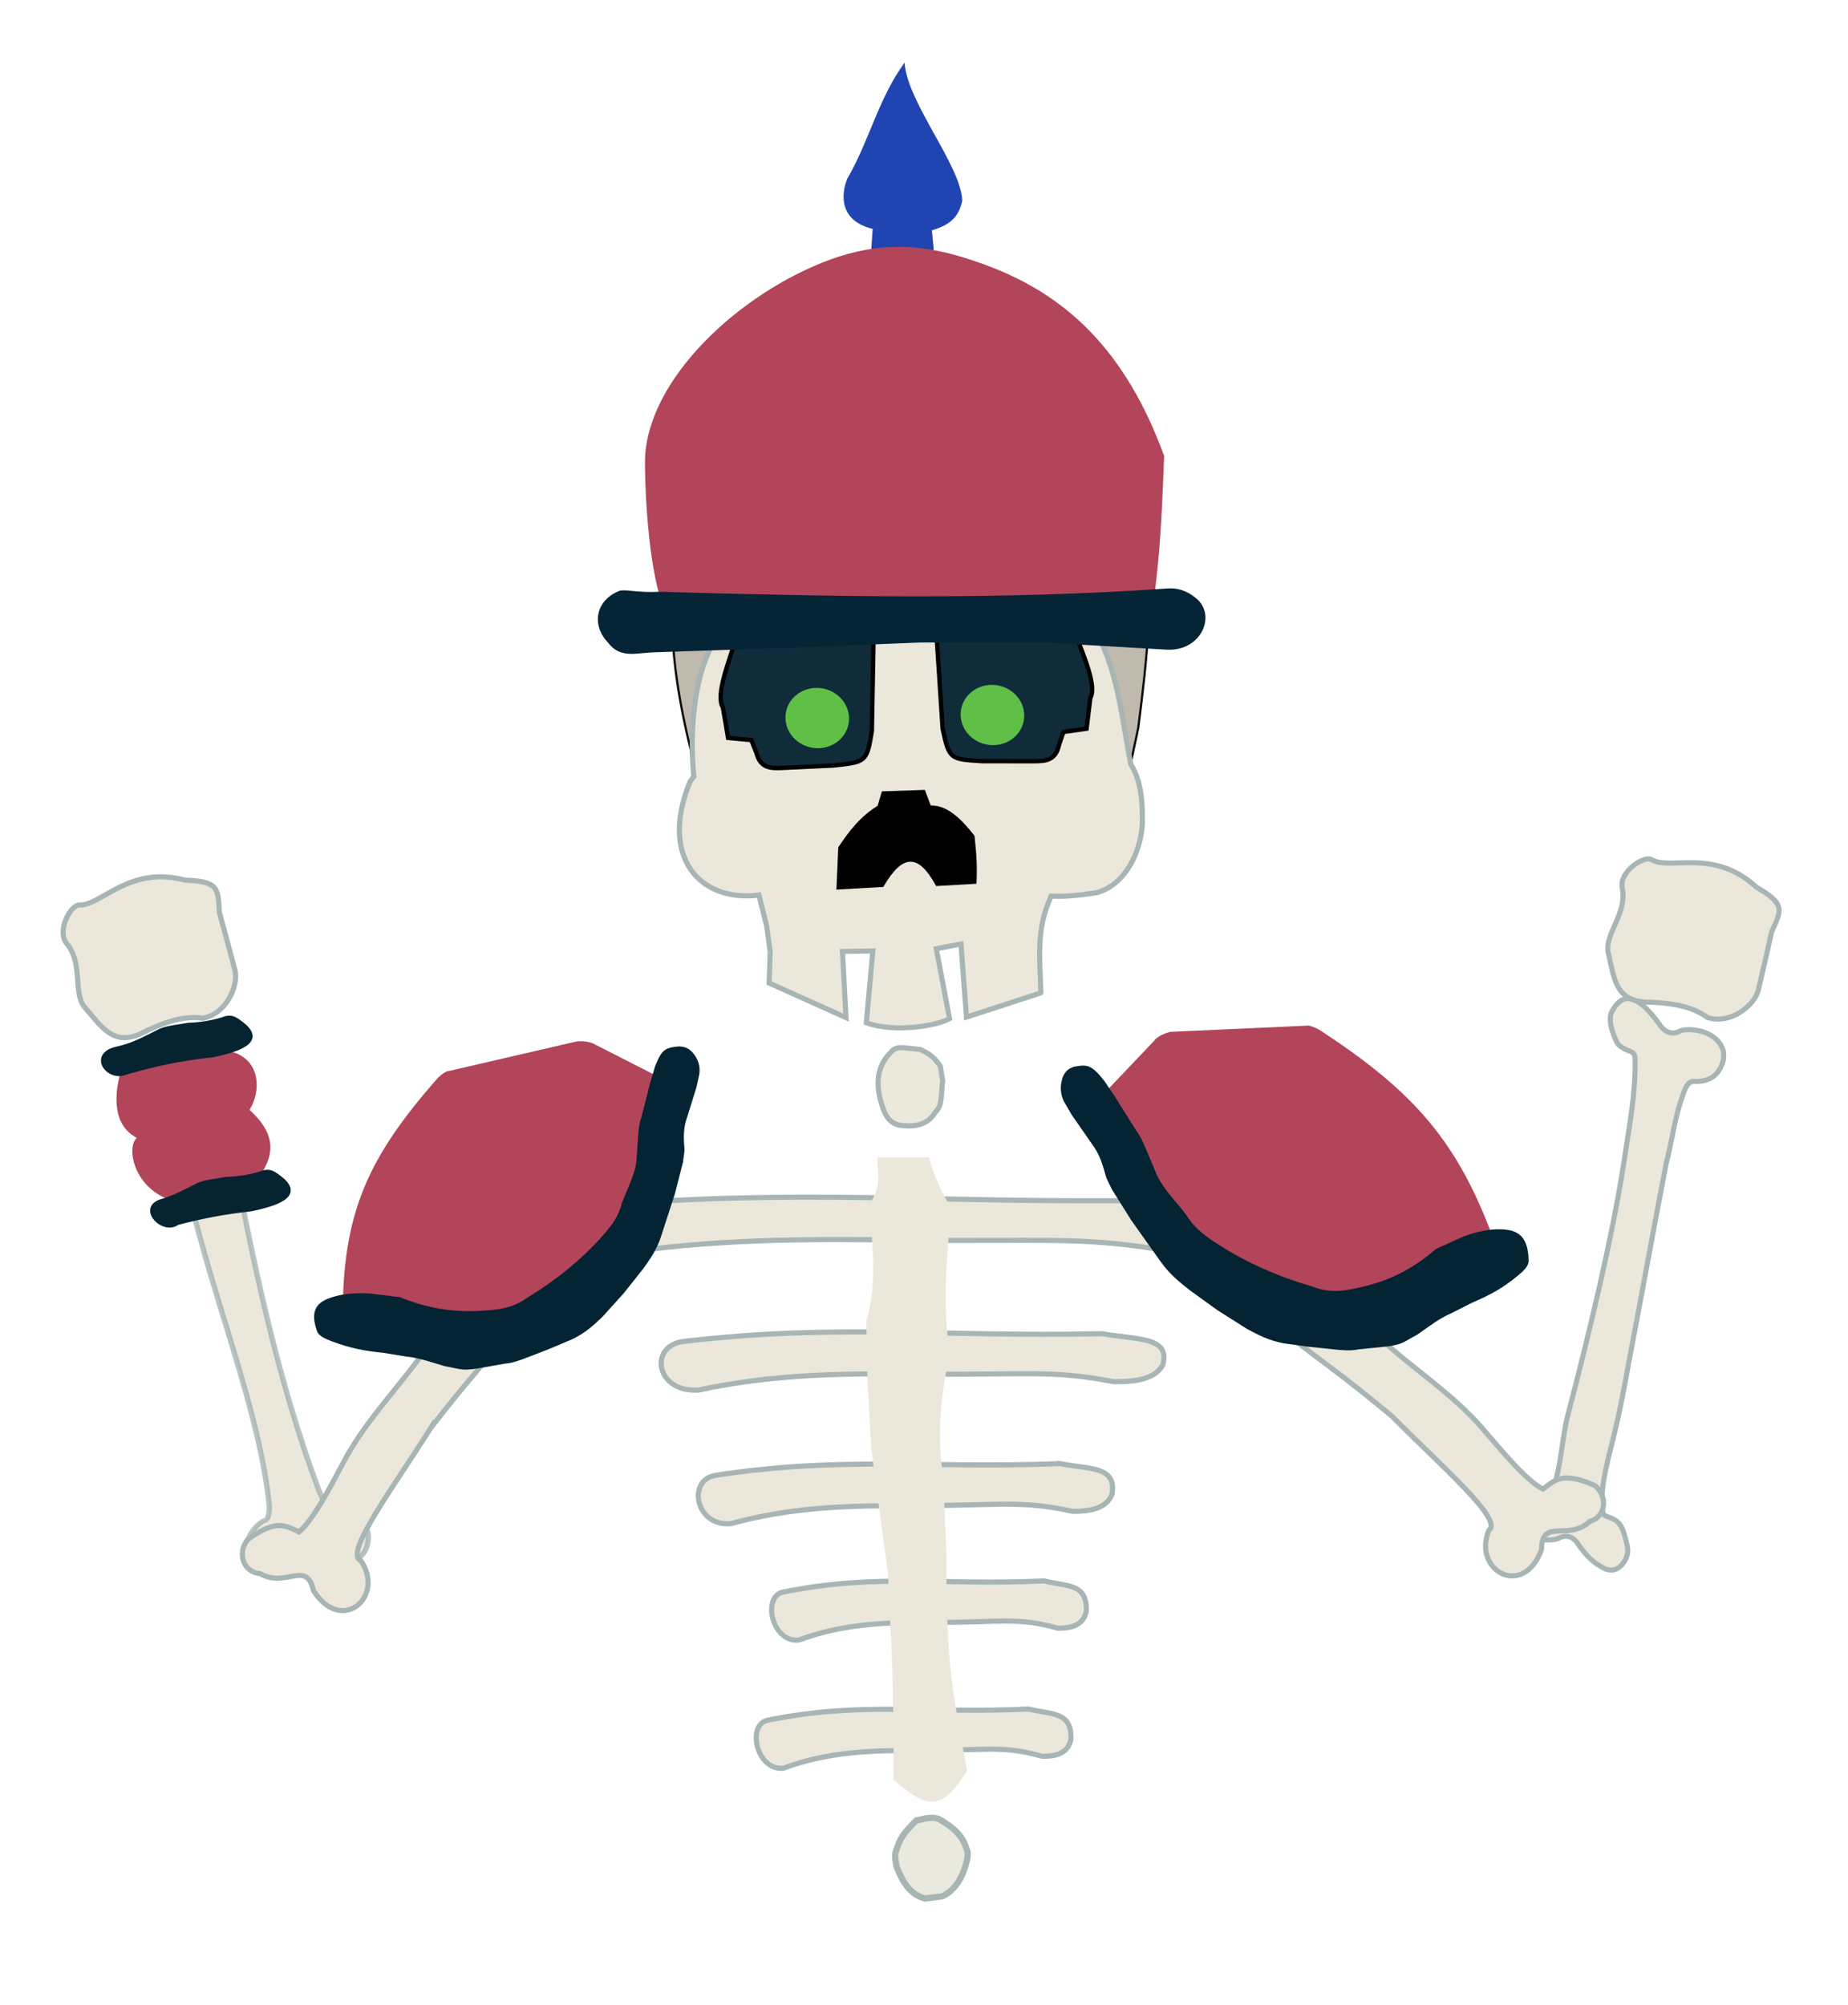 <?xml version="1.0" encoding="UTF-8" standalone="no"?>
<!-- Created with Inkscape (http://www.inkscape.org/) -->

<svg
   width="834.597"
   height="905.206"
   viewBox="0 0 834.597 905.206"
   version="1.1"
   id="SVGRoot"
   sodipodi:docname="a.svg"
   inkscape:version="1.1.2 (0a00cf5339, 2022-02-04)"
   inkscape:export-filename="/home/ciro/Escritorio/david/Enemi/WinnerEnemi/png/a.png"
   inkscape:export-xdpi="96"
   inkscape:export-ydpi="96"
   xmlns:inkscape="http://www.inkscape.org/namespaces/inkscape"
   xmlns:sodipodi="http://sodipodi.sourceforge.net/DTD/sodipodi-0.dtd"
   xmlns="http://www.w3.org/2000/svg"
   xmlns:svg="http://www.w3.org/2000/svg">
  <sodipodi:namedview
     id="namedview1048"
     pagecolor="#505050"
     bordercolor="#eeeeee"
     borderopacity="1"
     inkscape:pageshadow="0"
     inkscape:pageopacity="0"
     inkscape:pagecheckerboard="0"
     inkscape:document-units="px"
     showgrid="false"
     inkscape:zoom="0.7071068"
     inkscape:cx="-9.1923879"
     inkscape:cy="246.78026"
     inkscape:window-width="1024"
     inkscape:window-height="708"
     inkscape:window-x="0"
     inkscape:window-y="0"
     inkscape:window-maximized="1"
     inkscape:current-layer="layer1"
     inkscape:snap-global="false" />
  <defs
     id="defs1043" />
  <g
     inkscape:label="Capa 1"
     inkscape:groupmode="layer"
     id="layer1"
     transform="translate(-475.553,116.199)">
    <path
       style="fill:#ebe7db;fill-opacity:1;stroke:#a7b5b5;stroke-width:2.284;stroke-linecap:butt;stroke-linejoin:miter;stroke-miterlimit:4;stroke-dasharray:none;stroke-opacity:1"
       d="m 1209.779,403.06 c -5.078,36.055 -17.157,85.398 -26.254,120.144 -2.294,9.547 -2.732,18.692 -5.054,27.938 -0.608,2.366 -0.865,3.065 -1.269,3.883 -1.952,2.784 -4.868,0.512 -6.895,0.598 -10.629,1.361 -14.948,13.771 -6.757,20.188 4.081,3.371 11.816,4.226 15.987,2.596 3.307,-1.786 6.386,-0.639 8.24,1.96 3.071,4.417 5.763,7.815 10.262,10.519 3.736,2.459 6.862,2.627 9.676,-0.163 1.277,-1.289 2.152,-2.827 2.626,-4.411 0.944,-2.928 -0.238,-5.784 -0.853,-8.403 -2.224,-9.636 -7.416,-8.009 -9.952,-10.368 -2.118,-11.672 2.972,-26.9 5.471,-37.915 3.292,-13.968 5.603,-27.827 6.965,-34.925 2.746,-14.287 13.29,-71.511 16.128,-85.784 3.396,-13.545 3.475,-19.135 7.351,-30.352 0.998,-2.62 1.882,-6.22 4.88,-6.433 4.666,0.215 8.832,-0.899 11.521,-4.977 1.802,-2.719 2.571,-5.807 1.955,-8.802 -1.774,-7.139 -10.894,-10.551 -18.497,-9.356 -0.864,0.241 -1.533,0.741 -2.303,0.982 -2.985,0.9 -5.397,-0.424 -7.105,-2.419 -6.8,-9.479 -15.863,-19.624 -22.453,-6.812 -1.298,2.246 -0.864,7.26 2.372,13.865 0.798,1.325 2.005,2.095 3.313,2.752 1.381,0.932 3.645,1.132 4.436,2.579 0.405,0.771 0.373,1.755 0.429,2.869 0.192,14.897 -2.718,30.377 -4.221,40.246 z"
       id="path2972"
       sodipodi:nodetypes="cccccccccccccccccccccccccccccc"
       inkscape:transform-center-x="-23.294147"
       inkscape:transform-center-y="-92.283193" />
    <path
       style="fill:#e9eadd;fill-opacity:1;stroke:#a7b5b5;stroke-width:2.822;stroke-linecap:butt;stroke-linejoin:miter;stroke-miterlimit:4;stroke-dasharray:none;stroke-opacity:1"
       d="m 899.787,705.277 c 6.061,3.656 10.299,6.839 12.436,13.798 0.548,1.423 0.402,2.56 0.202,4.026 -1.703,7.486 -4.797,13.827 -11.277,16.979 l -7.855,1.023 c -6.784,-1.951 -9.848,-7.089 -12.715,-14.049 -0.384,-1.468 -1.042,-5.18 -0.594,-6.709 2.219,-7.277 3.96,-8.899 9.382,-14.522 3.356,-0.502 6.338,-2.019 10.42,-0.546 z"
       id="path43748-2"
       sodipodi:nodetypes="cccccccccc" />
    <g
       id="g24362"
       inkscape:transform-center-x="29.34404"
       inkscape:transform-center-y="-103.09903"
       transform="matrix(0.921,-0.386,0.379,0.827,5.383,549.139)">
      <path
         style="fill:#ebe7db;fill-opacity:1;stroke:#9aacac;stroke-width:2.423;stroke-linecap:butt;stroke-linejoin:miter;stroke-miterlimit:4;stroke-dasharray:none;stroke-opacity:0.712"
         d="m 533.222,265.442 c -1.664,4.924 -3.557,7.57 -5.847,6.744 -18.891,4.417 -16.231,29.736 6.023,24.143 0.761,-0.218 1.423,-0.629 2.019,-1.026 9.319,-5.781 9.359,5.63 18.392,9.76 1.601,0.823 2.582,1.662 4.678,2.085 4.748,1.162 9.4,-5.681 9.953,-9.901 0.157,-1.24 -0.233,-2.46 -0.487,-3.623 -3.176,-14.054 -5.65,-9.206 -11.28,-12.751 -0.453,-2.85 -0.573,-7.175 -0.452,-12.041 3.791,-58.753 16.106,-117.7 27.729,-169.315 L 564.521,81.575 C 548.826,142.194 549.28,212.089 533.222,265.442 Z"
         id="path1168-3-6-9"
         sodipodi:nodetypes="ccccccccccccc" />
      <path
         style="fill:#b24559;fill-opacity:1;stroke:none;stroke-width:1.581px;stroke-linecap:butt;stroke-linejoin:miter;stroke-opacity:1"
         d="m 603.005,51.207 c 10.606,9.334 4.573,23.984 -3.583,30.041 5.097,12.984 3.623,21.898 -4.15,29.003 -2.935,2.892 -5.568,3.446 -8.076,2.545 l -9.618,-2.873 c -2.962,-1.218 -5.943,-1.294 -8.99,-1.541 l -7.463,-0.604 c -1.775,0.09 -9,0.983 -10.546,0.293 -13.476,-12.564 -9.308,-33.022 -2.831,-35.643 -7.959,-11.182 -0.246,-24.665 4.632,-31.717 l 9.214,0.319 18.892,2.052 14.957,4.995 z"
         id="path90104"
         sodipodi:nodetypes="cccccccccccccc" />
      <path
         style="fill:#062332;fill-opacity:1;stroke:#062332;stroke-width:1.581px;stroke-linecap:butt;stroke-linejoin:miter;stroke-opacity:1"
         d="m 612.12,39.325 c 7.787,14.832 -8.132,11.996 -17.42,10.118 -14.294,-4.705 -25.82,-7.037 -39.106,-8.75 -8.926,0.225 -11.702,-15.452 0.53,-13.228 7.176,1.502 12.676,0.861 21.58,0.178 4.077,0.024 7.876,1.575 12.589,2.687 4.88,2.021 9.645,3.399 15.011,4.021 3.37,0.052 4.881,0.962 6.816,4.974 z"
         id="path87281"
         sodipodi:nodetypes="cccccccc" />
      <path
         style="fill:#062332;fill-opacity:1;stroke:#062332;stroke-width:1.581px;stroke-linecap:butt;stroke-linejoin:miter;stroke-opacity:1"
         d="m 598.755,117.231 c 7.787,14.832 -8.132,11.996 -17.42,10.118 -12.059,-3.969 -22.149,-6.25 -32.988,-7.894 -8.168,2.152 -13.472,-15.475 -1.484,-13.427 5.383,0.59 10.335,0.069 17.476,-0.478 4.077,0.024 7.876,1.575 12.589,2.687 4.88,2.021 9.645,3.399 15.011,4.021 3.37,0.052 4.881,0.962 6.816,4.974 z"
         id="path87281-0"
         sodipodi:nodetypes="cccccccc" />
    </g>
    <path
       style="fill:#ebe9db;fill-opacity:1;stroke:#a7b5b5;stroke-width:2.309;stroke-linecap:butt;stroke-linejoin:miter;stroke-miterlimit:4;stroke-dasharray:none;stroke-opacity:1"
       d="m 900.212,365.204 1.042,6.5 -0.603,7.539 c -0.521,4.075 -0.795,4.582 -2.754,6.907 -4.117,6.683 -10.969,6.413 -16.624,5.684 -2.724,-0.84 -5.12,-2.586 -6.636,-6.771 -3.796,-10.105 -3.632,-18.912 2.726,-25.568 2.424,-2.898 4,-2.785 7.471,-2.446 l 6.299,0.616 c 4.694,2.159 6.759,4.117 9.079,7.538 z"
       id="path170497"
       sodipodi:nodetypes="cccccccccc" />
    <path
       style="fill:#ebe7db;fill-opacity:1;stroke:#a7b5b5;stroke-width:2.284;stroke-linecap:butt;stroke-linejoin:miter;stroke-miterlimit:4;stroke-dasharray:none;stroke-opacity:1"
       d="m 1201.771,313.44 c 2.76,12.301 3.35,21.701 16.343,22.843 8.997,0.157 20.796,1.111 28.488,6.957 10.458,3.403 21.229,-5.431 23.002,-12.14 1.782,-7.765 3.815,-16.176 6.066,-26.561 4.782,-10.137 6.008,-12.625 -6.867,-20.108 -19.157,-17.724 -38.433,-7.598 -47.167,-12.332 -3.194,-2.388 -15.004,5.243 -13.452,12.663 2.361,11.226 -7.7,20.616 -6.414,28.677 z"
       id="path68938-8"
       sodipodi:nodetypes="cccccccccc"
       inkscape:transform-center-x="-2.6856856"
       inkscape:transform-center-y="-23.262326" />
    <path
       style="fill:#ebe7db;fill-opacity:1;stroke:#a7b5b5;stroke-width:2.309;stroke-linecap:butt;stroke-linejoin:miter;stroke-miterlimit:4;stroke-dasharray:none;stroke-opacity:1"
       d="m 513.5,338.266 c 8.203,9.573 13.128,17.601 25.142,12.522 8.022,-4.077 18.892,-8.763 28.427,-7.204 10.833,-1.895 16.209,-14.745 14.631,-21.503 -2.064,-7.695 -4.21,-16.078 -7.088,-26.307 -0.525,-11.196 -0.609,-13.968 -15.488,-14.546 -25.228,-6.681 -37.512,11.297 -47.447,11.208 -3.941,-0.613 -10.799,11.663 -5.949,17.491 7.346,8.811 2.858,21.82 7.772,28.339 z"
       id="path68938-8-3"
       sodipodi:nodetypes="cccccccccc"
       inkscape:transform-center-x="8.9985071"
       inkscape:transform-center-y="-28.868012" />
    <g
       id="g1023">
      <path
         style="fill:#2045b3;fill-opacity:1;stroke:none;stroke-width:2.126px;stroke-linecap:butt;stroke-linejoin:miter;stroke-opacity:1"
         d="m 868.901,-1.357 0.76,-11.499 c -14.823,-3.532 -14.474,-15.141 -11.496,-22.574 10.127,-17.443 13.971,-36.101 25.929,-52.506 0.998,17.829 25.537,46.533 26.037,62.382 -1.307,5.686 -3.712,10.511 -13.704,13.34 l 0.823,8.636 c -10.02,9.812 -19.693,12.444 -28.349,2.221 z"
         id="path200411-5-4"
         sodipodi:nodetypes="cccccccc" />
      <g
         id="g1009">
        <path
           style="fill:#c0b9ae;fill-opacity:1;stroke:#0e0d0c;stroke-width:1px;stroke-linecap:butt;stroke-linejoin:miter;stroke-opacity:1"
           d="M 788.89,234.493 787.534,222.42 C 773.771,167.083 771.707,107.576 819.656,65.585 L 936.095,53.123 c 15.728,6.254 27.465,16.677 36.079,29.53 24.805,37.01 26.282,61.644 17.42,129.932 l -3.405,15.91 z"
           id="path6206"
           sodipodi:nodetypes="ccccsccc" />
        <path
           style="fill:#ebe7db;fill-opacity:1;stroke:#a7b5b5;stroke-width:2.309;stroke-linecap:butt;stroke-linejoin:miter;stroke-miterlimit:4;stroke-dasharray:none;stroke-opacity:1"
           d="m 822.919,327.704 0.469,-14.07 -1.603,-11.743 -3.495,-13.902 c -27.439,3.368 -44.937,-17.982 -31.044,-51.348 l 1.644,-2.147 c -2.18,-22.972 0.685,-47.673 9.712,-61.703 -24.192,-36.496 -4.088,-90.681 21.055,-107.205 29.977,-22.818 70.382,-28.503 105.033,-17.144 21.276,7.392 32.481,15.363 41.495,34.988 7.138,15.794 8.229,32.673 5.709,52.155 -1.045,10.09 -4.128,20.867 -3.46,29.745 12.211,19.751 13.79,43.943 17.853,63.627 5.177,8.359 5.252,18.652 5.167,27.08 -0.861,12.54 -7.415,27.146 -20.627,30.881 -7.559,1.033 -13.372,1.913 -20.535,1.52 -6.956,15.04 -5.095,27.925 -4.657,43.685 0.415,-0.09 -33.615,10.964 -33.615,10.964 l -2.477,-33.015 -11.145,2.121 5.988,31.584 c -4.953,3.042 -24.821,6.615 -37.595,1.828 l 2.958,-32.398 -13.728,0.238 1.616,29.879 z"
           id="path1199"
           sodipodi:nodetypes="cccccccccccccccccccccccccc" />
        <path
           style="fill:#000000;fill-opacity:1;stroke:none;stroke-width:3.076px;stroke-linecap:butt;stroke-linejoin:miter;stroke-opacity:1"
           d="m 915.667,261.236 c -5.658,-7.358 -12.281,-13.953 -19.767,-13.709 l -2.665,-7.047 -19.403,0.664 -1.923,6.523 c -7.666,4.687 -12.92,11.388 -17.772,18.751 l -0.844,19.092 21.178,-1.202 c 8.825,-15.239 15.942,-15.023 23.848,-0.41 2.911,-0.144 18.235,-1.025 18.235,-1.025 0.379,-8.823 0.018,-12.889 -0.887,-21.637 z"
           id="path185117-3"
           sodipodi:nodetypes="cccccccccccc" />
        <path
           style="fill:#102c3b;fill-opacity:1;stroke:#000000;stroke-width:1.984px;stroke-linecap:butt;stroke-linejoin:miter;stroke-opacity:1"
           d="m 898.572,171.336 2.7,41.43 c 2.938,14.053 3.487,13.831 18.025,14.748 l 23.395,0.01 c 5.446,0.017 9.641,-0.599 11.065,-7.16 l 2.072,-6.057 10.438,-1.467 1.69,-13.849 c 2.991,-5.243 -2.712,-18.288 -6.975,-29.618 z"
           id="path177634-8-1"
           sodipodi:nodetypes="cccccccccc" />
        <g
           id="g204254-1"
           inkscape:transform-center-x="2.9042676"
           inkscape:transform-center-y="-104.72591"
           transform="matrix(-1.489,0.118,0.112,1.565,1666.304,-227.42)">
          <path
             style="fill:#b24559;fill-opacity:1;stroke:none;stroke-width:1px;stroke-linecap:butt;stroke-linejoin:miter;stroke-opacity:1"
             d="m 464.866,206.285 c -2.65,-12.66 -4.133,-25.465 -5.626,-38.294 9.169,-30.401 25.529,-49.095 52.413,-59.984 15.732,-6.608 28.718,-7.961 44.092,-3.941 27.922,7.471 57.549,29.902 60.132,52.945 0.984,12.33 0.989,33.399 -2.457,43.181 -49.627,-7.397 -120.608,27.922 -148.554,6.093 z"
             id="path189337-9"
             sodipodi:nodetypes="ccccccc" />
        </g>
        <path
           style="fill:#102c3b;fill-opacity:1;stroke:#000000;stroke-width:1.984px;stroke-linecap:butt;stroke-linejoin:miter;stroke-opacity:1"
           d="m 870.057,172.378 -0.756,41.511 c -2.276,14.175 -2.835,13.979 -17.314,15.576 l -23.369,1.106 c -5.439,0.272 -9.658,-0.146 -11.389,-6.634 l -2.354,-5.953 -10.495,-0.976 -2.338,-13.755 c -3.233,-5.097 1.852,-18.395 5.579,-29.913 z"
           id="path177634-8-1-8"
           sodipodi:nodetypes="cccccccccc" />
        <path
           style="fill:#052435;fill-opacity:1;stroke:#052435;stroke-width:1.531px;stroke-linecap:butt;stroke-linejoin:miter;stroke-opacity:1"
           d="m 1002.853,150.291 c -76.545,5.354 -152.941,3.634 -229.539,1.5 -9.665,0.459 -14.121,-1.026 -17.518,-0.569 -10.644,4.072 -12.297,14.819 -5.045,22.268 5.142,6.991 12.209,4.366 19.941,4.107 l 65.32,-2.192 55.297,-2.249 58.308,0.16 53.005,3.085 c 14.248,0.718 21.05,-13.671 13.382,-21.205 -3.55,-3.153 -7.594,-5.295 -13.151,-4.905 z"
           id="path193574-8"
           sodipodi:nodetypes="ccccccccccc" />
        <path
           style="fill:#5fbf46;fill-opacity:1;stroke:none;stroke-width:0.1;stroke-linecap:round;stroke-linejoin:round;stroke-miterlimit:4;stroke-dasharray:none;stroke-opacity:1;paint-order:stroke markers fill"
           id="path183547-8"
           sodipodi:type="arc"
           sodipodi:cx="-862.61761"
           sodipodi:cy="109.50529"
           sodipodi:rx="14.378623"
           sodipodi:ry="13.587971"
           sodipodi:start="6.1987812"
           sodipodi:end="6.17775"
           sodipodi:open="true"
           sodipodi:arc-type="chord"
           transform="matrix(-0.993,-0.115,-0.109,0.994,0,0)"
           d="m -848.29,108.36 a 14.379,13.588 0 0 1 -13.04,14.679 14.379,13.588 0 0 1 -15.601,-12.246 14.379,13.588 0 0 1 12.876,-14.808 14.379,13.588 0 0 1 15.737,12.09 z" />
        <path
           style="fill:#5fbf46;fill-opacity:1;stroke:none;stroke-width:0.1;stroke-linecap:round;stroke-linejoin:round;stroke-miterlimit:4;stroke-dasharray:none;stroke-opacity:1;paint-order:stroke markers fill"
           id="path183547-8-1"
           sodipodi:type="arc"
           sodipodi:cx="-941.13751"
           sodipodi:cy="99.032722"
           sodipodi:rx="14.379"
           sodipodi:ry="13.587971"
           sodipodi:start="6.1987812"
           sodipodi:end="6.17775"
           sodipodi:open="true"
           sodipodi:arc-type="chord"
           transform="matrix(-0.993,-0.115,-0.109,0.994,0,0)"
           d="m -926.81,97.887 a 14.379,13.588 0 0 1 -13.04,14.679 14.379,13.588 0 0 1 -15.602,-12.246 14.379,13.588 0 0 1 12.876,-14.808 14.379,13.588 0 0 1 15.737,12.09 z" />
      </g>
    </g>
    <path
       style="fill:#ebe7db;fill-opacity:1;stroke:#a7b5b5;stroke-width:2.309;stroke-linecap:butt;stroke-linejoin:miter;stroke-miterlimit:4;stroke-dasharray:none;stroke-opacity:1"
       d="m 670.14,528.545 c -16.744,26.609 -39.403,56.847 -31.699,59.871 11.298,16.1 -8.446,33.809 -21.329,13.651 -3.08,-14.11 -12.561,-0.951 -24.014,-7.65 -7.588,-0.576 -10.558,-9.071 -5.8,-15.303 13.392,-9.982 17.739,-5.959 23.305,-3.561 7.034,-5.781 16.162,-24.272 20.815,-32.847 9.789,-18.041 25.728,-34.251 34.903,-47.682 15.35,-26.101 31.394,-48.061 46.704,-75.462 l 12.7,39.87 c -26.064,35.565 -28.375,34.096 -55.584,69.114 z"
       id="path1168-3-6-2-4"
       sodipodi:nodetypes="ccccccscccc"
       inkscape:transform-center-x="61.303398"
       inkscape:transform-center-y="92.625606" />
    <path
       style="fill:#ebe7db;fill-opacity:1;stroke:#a7b5b5;stroke-width:2.309;stroke-linecap:butt;stroke-linejoin:miter;stroke-miterlimit:4;stroke-dasharray:none;stroke-opacity:1"
       d="m 1104.069,523.194 c 22.101,22.359 50.763,46.982 43.895,51.6 -7.549,18.162 15.556,31.183 23.777,8.716 -0.044,-14.442 12.058,-3.644 21.791,-12.662 7.284,-2.203 8.347,-11.139 2.354,-16.195 -15.234,-6.85 -18.608,-1.983 -23.523,1.562 -8.117,-4.123 -21.028,-20.203 -27.425,-27.569 -13.459,-15.498 -32.526,-27.877 -44.387,-39.007 -20.631,-22.165 -41.043,-40.136 -61.916,-63.578 l -3.779,41.673 c 33.137,29.087 35.076,27.153 69.214,55.46 z"
       id="path1168-3-6-2"
       sodipodi:nodetypes="ccccccscccc"
       inkscape:transform-center-x="-81.556873"
       inkscape:transform-center-y="80.829792" />
    <g
       id="g68903"
       transform="matrix(-2.039,0.413,0.458,2.059,1866.954,-488.733)">
      <path
         style="fill:#ebe7db;fill-opacity:1;stroke:#a7b5b5;stroke-width:1.102;stroke-linecap:butt;stroke-linejoin:miter;stroke-miterlimit:4;stroke-dasharray:none;stroke-opacity:1"
         d="m 554.381,444.531 c 21.692,-3.283 34.916,-8.749 55.937,-8.749 4.671,0.147 4.618,10.244 -1.167,10.733 -10.668,-1.596 -19.807,0.072 -30.166,2.166 -13.487,2.75 -17.235,2.24 -25.275,6.369 -2.942,0.583 -5.557,0.477 -6.857,-2.4 -1.473,-5.804 2.79,-5.868 7.528,-8.119 z"
         id="path61863"
         sodipodi:nodetypes="ccccccc" />
      <path
         style="fill:#ebe7db;fill-opacity:1;stroke:#a7b5b5;stroke-width:1.102;stroke-linecap:butt;stroke-linejoin:miter;stroke-miterlimit:4;stroke-dasharray:none;stroke-opacity:1"
         d="m 545.081,418.297 c 21.692,-3.283 34.916,-8.749 55.937,-8.749 4.671,0.147 4.618,10.244 -1.167,10.733 -10.668,-1.596 -19.807,0.072 -30.166,2.166 -13.487,2.75 -17.235,2.24 -25.275,6.369 -2.942,0.583 -5.557,0.477 -6.857,-2.4 -1.473,-5.804 2.79,-5.868 7.528,-8.119 z"
         id="path61863-9"
         sodipodi:nodetypes="ccccccc" />
      <path
         style="fill:#ebe7db;fill-opacity:1;stroke:#a7b5b5;stroke-width:1.102;stroke-linecap:butt;stroke-linejoin:miter;stroke-miterlimit:4;stroke-dasharray:none;stroke-opacity:1"
         d="m 536.168,394.373 c 28.577,-4.622 45.838,-10.9 73.679,-12.201 6.194,-0.142 6.595,9.947 -1.045,10.794 -14.204,-0.934 -26.231,1.298 -39.853,4.03 -17.735,3.581 -22.723,3.304 -33.18,7.926 -3.87,0.765 -7.338,0.82 -9.193,-1.973 -2.222,-5.707 3.421,-6.035 9.592,-8.576 z"
         id="path61863-1"
         sodipodi:nodetypes="ccccccc" />
      <path
         style="fill:#ebe7db;fill-opacity:1;stroke:#a7b5b5;stroke-width:1.102;stroke-linecap:butt;stroke-linejoin:miter;stroke-miterlimit:4;stroke-dasharray:none;stroke-opacity:1"
         d="m 521.15,368.888 c 34.59,-6.166 55.391,-13.378 89.174,-16.182 7.519,-0.477 8.27,9.593 -0.988,10.852 -17.276,-0.167 -31.827,2.715 -48.301,6.183 -21.448,4.54 -27.513,4.532 -40.094,9.72 -4.68,0.974 -8.891,1.217 -11.218,-1.477 -2.848,-5.588 3.998,-6.221 11.427,-9.096 z"
         id="path61863-2"
         sodipodi:nodetypes="ccccccc" />
      <path
         style="fill:#ebe7db;fill-opacity:1;stroke:#a7b5b5;stroke-width:1.102;stroke-linecap:butt;stroke-linejoin:miter;stroke-miterlimit:4;stroke-dasharray:none;stroke-opacity:1"
         d="m 505.342,342.851 c 45.494,-8.568 72.668,-17.22 117.268,-22.375 9.935,-1 11.458,9.003 -0.738,10.906 -22.893,1.038 -42.015,4.929 -63.654,9.541 -28.172,6.028 -36.206,6.444 -52.597,12.501 -6.148,1.299 -11.714,1.835 -14.937,-0.693 -4.066,-5.381 4.969,-6.491 14.658,-9.88 z"
         id="path61863-2-7"
         sodipodi:nodetypes="ccccccc" />
      <path
         style="fill:#ebe7db;fill-opacity:1;stroke:none;stroke-width:1.007;stroke-linecap:butt;stroke-linejoin:miter;stroke-miterlimit:4;stroke-dasharray:none;stroke-opacity:1"
         d="m 547.258,336.201 c 1.001,-3.477 2.113,-6.764 2.27,-11.697 l 10.919,-2.136 c 0.836,2.684 0.027,6.124 4,9.433 1.217,8.328 1.779,16.822 6.063,24.356 l 2.63,12.863 2.362,14.238 1.122,12.814 1.183,13.869 1.83,10.333 c 1.817,11.306 4.584,24.022 6.741,33.349 -6.029,7.884 -8.828,8.503 -16.009,1.243 -0.755,-17.369 -0.321,-21.923 -5.68,-45.641 l -3.055,-16.542 c -0.532,-8.688 -3.123,-17.376 -7.282,-26.064 -0.671,-10.613 -3.887,-20.395 -7.093,-30.42 z"
         id="path50785"
         sodipodi:nodetypes="cccccccccccccccc" />
    </g>
    <g
       id="g119506"
       transform="matrix(-1.543,0.354,0.347,1.766,1629.66,-363.41)">
      <path
         style="fill:#b24559;fill-opacity:1;stroke:none;stroke-width:1px;stroke-linecap:butt;stroke-linejoin:miter;stroke-opacity:1"
         d="m 618.73,292.286 17.604,-12.627 c 1.299,-1.147 3.276,-1.706 5.008,-2.001 l 37.712,0.059 c 0.815,-0.18 2.754,0.603 3.939,1.373 22.756,14.863 33.119,26.646 38.868,50.934 l -17.973,8.798 -16.71,5.533 c -2.776,1.265 -5.846,1.725 -8.633,1.78 C 643.096,339.944 628.084,323.589 618.73,292.286 Z"
         id="path104863"
         sodipodi:nodetypes="ccccccccccc" />
      <path
         style="fill:#042434;fill-opacity:1;stroke:none;stroke-width:1px;stroke-linecap:butt;stroke-linejoin:miter;stroke-opacity:1"
         d="m 610.602,295.621 -1.445,-2.905 c -0.887,-1.76 -0.66,-4.153 0.852,-6.193 1.075,-1.315 2.042,-1.591 3.225,-1.911 4.062,-0.462 4.996,-0.166 7.771,3.5 l 2.258,3.735 4.439,8.05 c 0.904,1.306 1.384,2.718 1.85,4.211 l 1.645,5.273 c 0.325,1.424 1.107,2.812 1.804,3.892 1.438,2.217 3.244,4.251 4.809,6.405 1.538,3.016 4.211,4.999 6.695,6.639 7.781,5.12 16.604,8.775 24.853,11.198 3.56,1.391 6.82,1.504 10.306,1.135 9.936,-1.059 17.369,-3.468 25.597,-8.368 l 8.018,-2.517 c 2.698,-0.74 6.371,-1.344 9.301,-1.32 5.603,0.062 8.671,1.43 7.722,7.358 -0.131,1.547 -2.26,2.67 -3.566,3.459 -4.954,2.829 -8.456,4.12 -14.052,5.806 l -2.09,0.742 -3.962,1.407 c -2.244,0.648 -4.331,1.599 -6.415,2.626 l -3.813,1.878 c -1.918,0.663 -4.016,1.735 -5.884,2.047 -1.124,0.185 -2.292,0.311 -3.439,0.361 l -7.372,0.32 c -2.313,0.31 -4.538,0.057 -6.826,-0.236 l -6.808,-0.87 -6.869,-1.076 c -4.282,-0.879 -6.702,-2.251 -9.484,-3.681 l -7.407,-4.658 -6.649,-4.788 c -2.776,-2.195 -5.012,-4.028 -6.953,-7.04 l -6.255,-9.706 -3.996,-7.267 c -0.23,-0.78 -0.959,-2.113 -1.121,-3.173 -0.308,-2.125 -0.568,-4.241 -1.842,-6.524 z"
         id="path106437"
         sodipodi:nodetypes="ccccccccccccccccccccccccccccccccccccccc" />
    </g>
    <g
       id="g119506-6"
       transform="matrix(1.626,-0.077,0.306,1.956,-123.723,-143.972)"
       style="stroke-width:1.276;stroke-miterlimit:4;stroke-dasharray:none">
      <path
         style="fill:#b24559;fill-opacity:1;stroke:none;stroke-width:1.276;stroke-linecap:butt;stroke-linejoin:miter;stroke-opacity:1;stroke-miterlimit:4;stroke-dasharray:none"
         d="m 618.73,292.286 17.604,-12.627 c 1.299,-1.147 3.276,-1.706 5.008,-2.001 l 37.712,0.059 c 0.815,-0.18 2.754,0.603 3.939,1.373 22.756,14.863 33.119,26.646 38.868,50.934 l -17.973,8.798 -16.71,5.533 c -2.776,1.265 -5.846,1.725 -8.633,1.78 C 643.096,339.944 628.084,323.589 618.73,292.286 Z"
         id="path104863-0"
         sodipodi:nodetypes="ccccccccccc" />
      <path
         style="fill:#042434;fill-opacity:1;stroke:none;stroke-width:1.276;stroke-linecap:butt;stroke-linejoin:miter;stroke-opacity:1;stroke-miterlimit:4;stroke-dasharray:none"
         d="m 610.602,295.621 -1.445,-2.905 c -0.887,-1.76 -0.66,-4.153 0.852,-6.193 1.075,-1.315 2.042,-1.591 3.225,-1.911 4.062,-0.462 4.996,-0.166 7.771,3.5 l 2.258,3.735 4.439,8.05 c 0.904,1.306 1.384,2.718 1.85,4.211 l 1.645,5.273 c 0.325,1.424 1.107,2.812 1.804,3.892 1.438,2.217 3.244,4.251 4.809,6.405 1.538,3.016 4.211,4.999 6.695,6.639 7.781,5.12 16.604,8.775 24.853,11.198 3.56,1.391 6.82,1.504 10.306,1.135 9.936,-1.059 17.369,-3.468 25.597,-8.368 l 8.018,-2.517 c 2.698,-0.74 6.371,-1.344 9.301,-1.32 5.603,0.062 8.671,1.43 7.722,7.358 -0.131,1.547 -2.26,2.67 -3.566,3.459 -4.954,2.829 -8.456,4.12 -14.052,5.806 l -2.09,0.742 -3.962,1.407 c -2.244,0.648 -4.331,1.599 -6.415,2.626 l -3.813,1.878 c -1.918,0.663 -4.016,1.735 -5.884,2.047 -1.124,0.185 -2.292,0.311 -3.439,0.361 l -7.372,0.32 c -2.313,0.31 -4.538,0.057 -6.826,-0.236 l -6.808,-0.87 -6.869,-1.076 c -4.282,-0.879 -6.702,-2.251 -9.484,-3.681 l -7.407,-4.658 -6.649,-4.788 c -2.776,-2.195 -5.012,-4.028 -6.953,-7.04 l -6.255,-9.706 -3.996,-7.267 c -0.23,-0.78 -0.959,-2.113 -1.121,-3.173 -0.308,-2.125 -0.568,-4.241 -1.842,-6.524 z"
         id="path106437-6"
         sodipodi:nodetypes="ccccccccccccccccccccccccccccccccccccccc" />
    </g>
  </g>
</svg>
